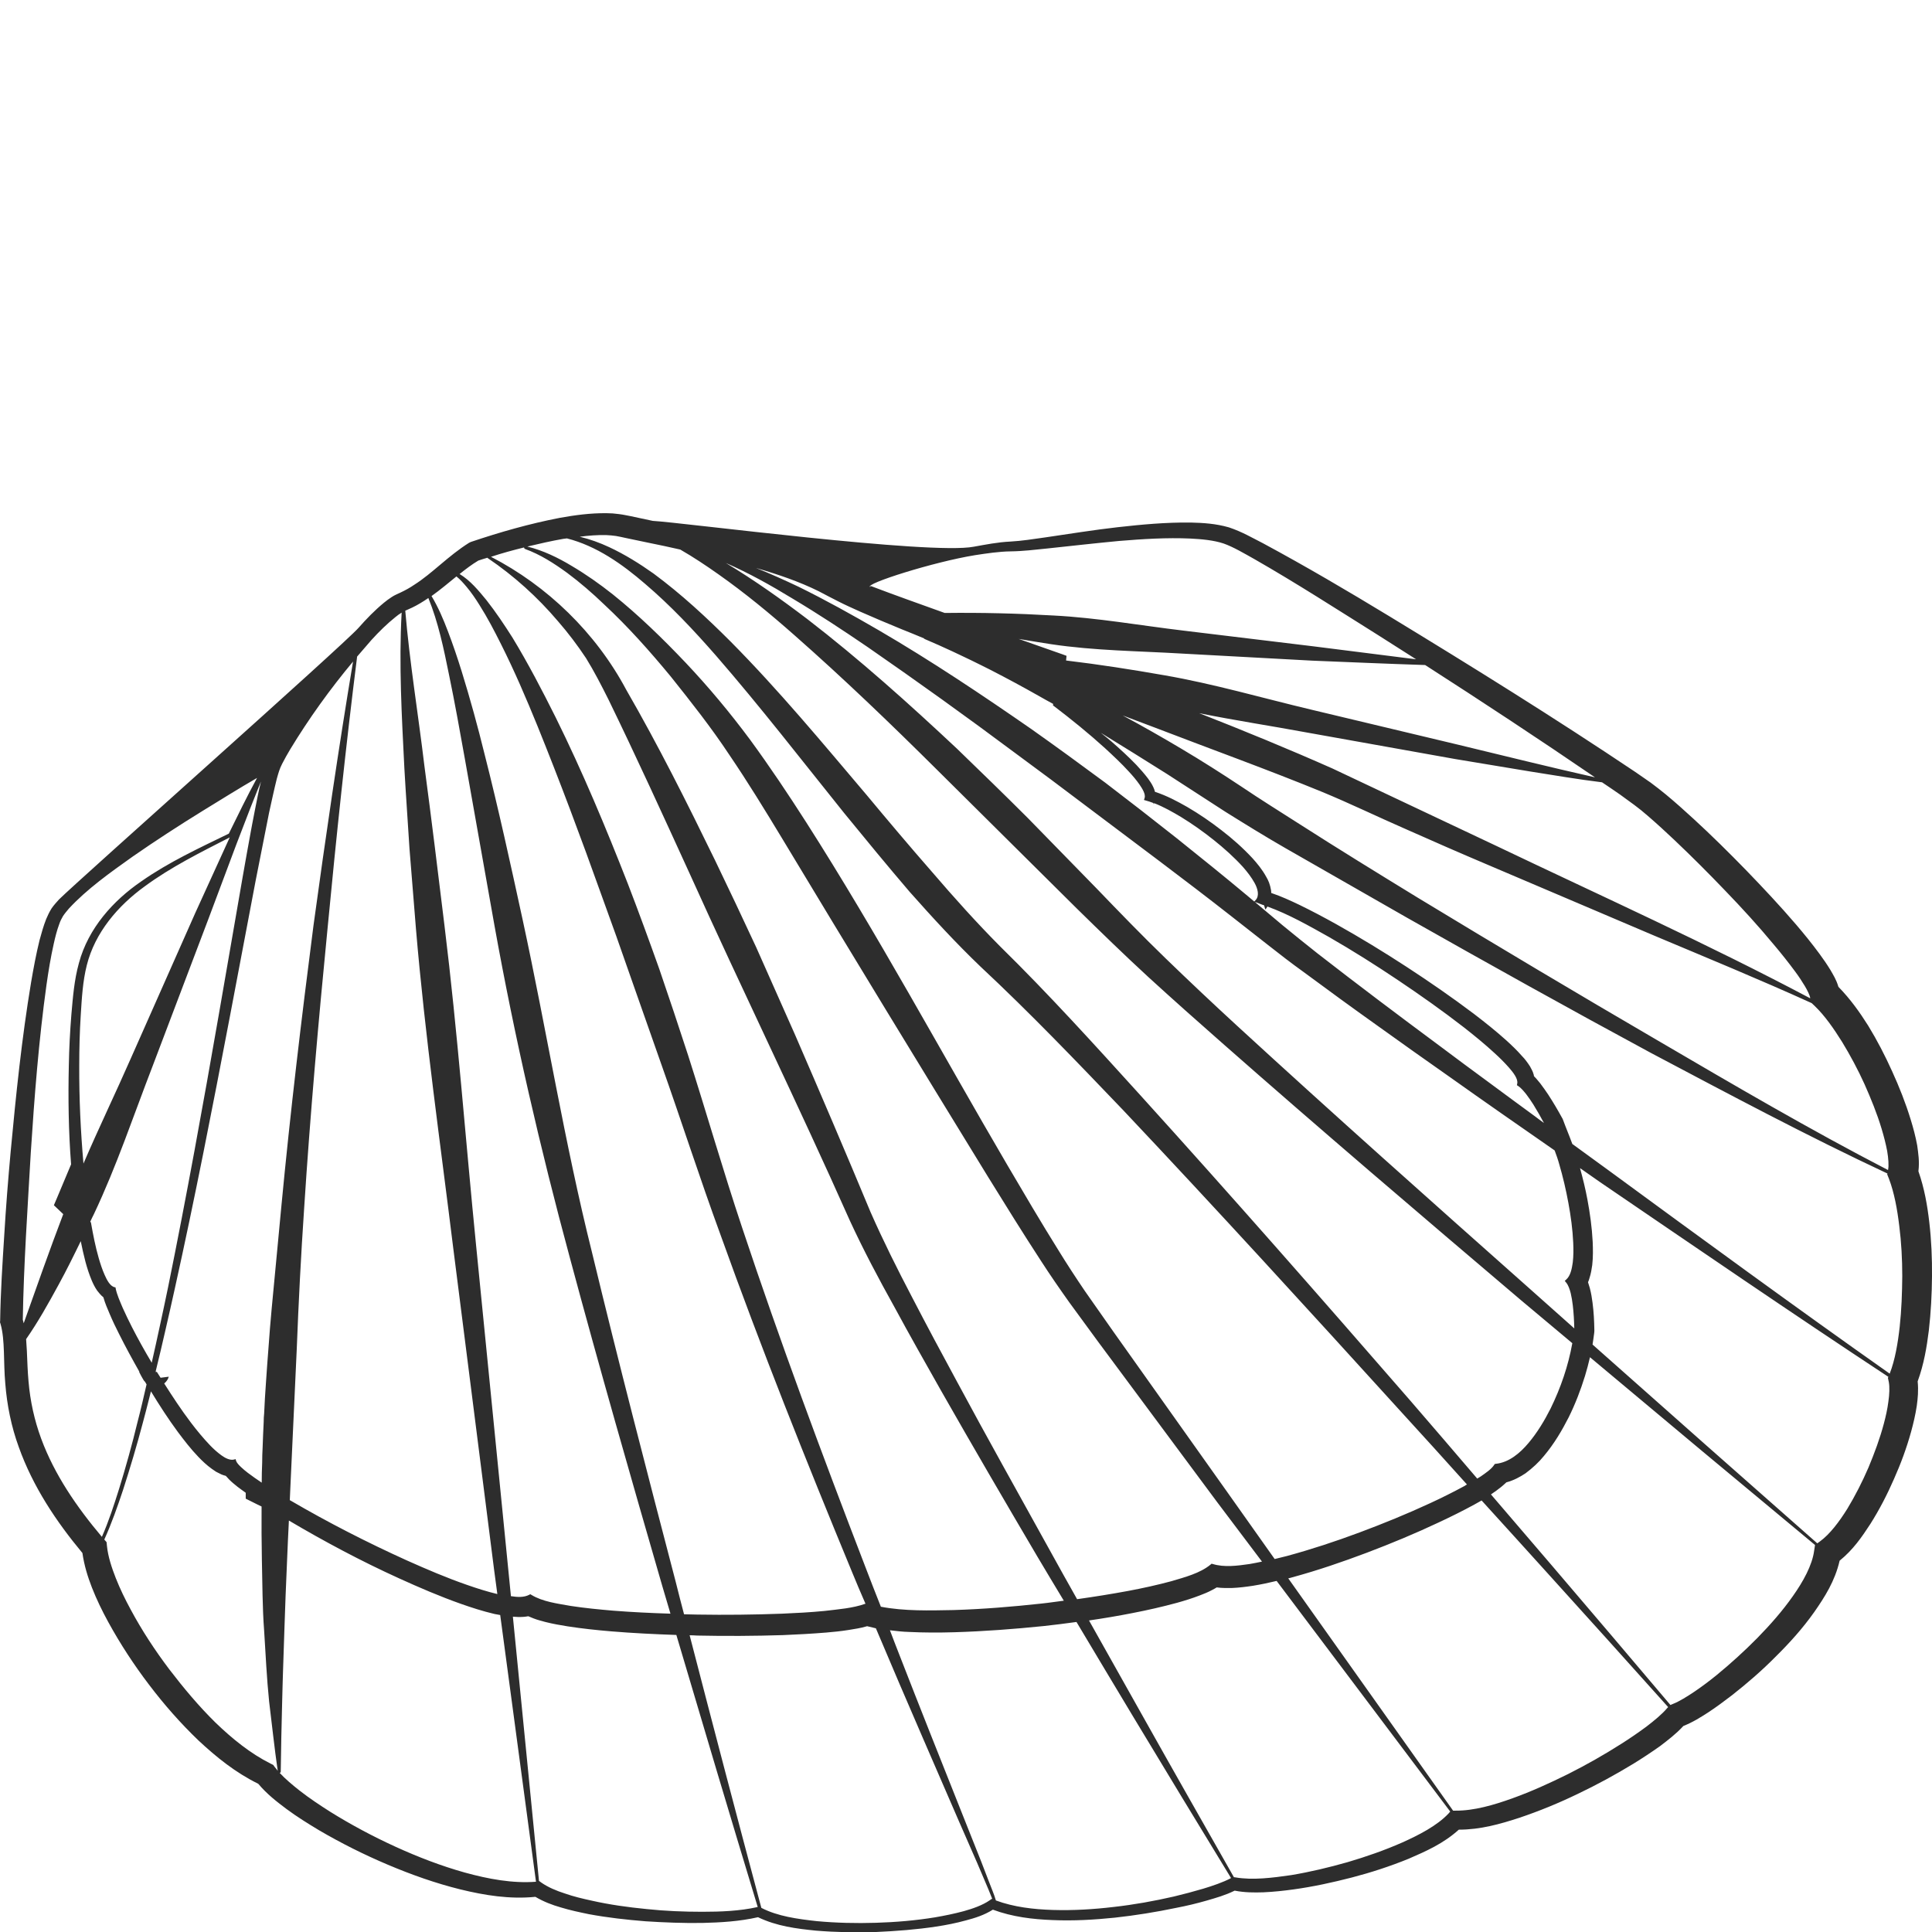 <?xml version="1.0" encoding="utf-8"?>
<!-- Generator: Adobe Illustrator 24.1.2, SVG Export Plug-In . SVG Version: 6.00 Build 0)  -->
<svg version="1.1" id="Layer_1" xmlns="http://www.w3.org/2000/svg" xmlns:xlink="http://www.w3.org/1999/xlink" x="0px" y="0px"
	 viewBox="0 0 128 128" style="enable-background:new 0 0 128 128;" xml:space="preserve">
<style type="text/css">
	.st0{fill:#2D2D2D;}
</style>
<path class="st0" d="M128,84.55c0.01-1.19-0.04-2.38-0.18-3.58c-0.13-1.11-0.32-2.23-0.72-3.37c0.08-0.66-0.01-1.18-0.08-1.71
	c-0.11-0.6-0.26-1.16-0.43-1.71c-0.34-1.11-0.76-2.17-1.23-3.2c-0.47-1.04-0.99-2.05-1.59-3.03c-0.56-0.89-1.18-1.76-1.97-2.57
	c-0.14-0.48-0.34-0.78-0.52-1.1c-0.23-0.38-0.48-0.74-0.73-1.08c-0.5-0.68-1.02-1.32-1.55-1.94c-1.07-1.25-2.18-2.43-3.31-3.6
	c-1.13-1.16-2.29-2.31-3.49-3.41c-0.6-0.55-1.2-1.09-1.84-1.62c-0.32-0.26-0.66-0.53-1-0.78l-1.01-0.7
	c-5.37-3.6-10.81-6.98-16.3-10.32c-2.75-1.67-5.52-3.3-8.36-4.83c-0.73-0.37-1.4-0.77-2.27-1.06c-0.87-0.25-1.7-0.3-2.53-0.32
	c-1.64-0.02-3.25,0.13-4.85,0.31c-1.59,0.18-3.18,0.44-4.76,0.67c-0.78,0.11-1.59,0.24-2.34,0.28c-0.85,0.04-1.63,0.2-2.42,0.34
	c-2.85,0.56-19.36-1.61-21.27-1.71L41.8,34.2l-0.36-0.07c-0.13-0.02-0.29-0.06-0.43-0.07C40.73,34.02,40.46,34,40.18,34
	c-1.08-0.01-2.1,0.13-3.1,0.31c-2.01,0.39-3.94,0.94-5.87,1.59l-0.07,0.03l-0.06,0.03c-1.39,0.87-2.43,2.02-3.63,2.78
	c-0.29,0.2-0.6,0.37-0.92,0.52l-0.26,0.12c-0.11,0.05-0.22,0.11-0.31,0.17c-0.19,0.12-0.36,0.25-0.52,0.38
	c-0.63,0.52-1.17,1.08-1.69,1.67C22.72,42.76,5.3,58.22,3.91,59.59c-0.16,0.18-0.33,0.36-0.49,0.59c-0.14,0.22-0.27,0.49-0.36,0.71
	c-0.19,0.48-0.31,0.93-0.44,1.4c-0.23,0.93-0.4,1.86-0.56,2.79c-0.62,3.72-1,7.44-1.35,11.18c-0.17,1.86-0.32,3.74-0.43,5.6
	c-0.12,1.88-0.24,3.73-0.27,5.65L0,87.6l0.04,0.13c0.3,1.06,0.18,2.52,0.31,3.93c0.11,1.42,0.4,2.86,0.89,4.2
	c0.94,2.64,2.49,4.95,4.22,7.03c0.12,0.83,0.35,1.57,0.63,2.29c0.31,0.79,0.68,1.55,1.08,2.28c0.8,1.46,1.71,2.85,2.7,4.15
	c1,1.32,2.09,2.56,3.29,3.71c1.17,1.09,2.44,2.12,3.95,2.86c0.59,0.7,1.22,1.18,1.87,1.67c0.7,0.52,1.43,0.97,2.16,1.41
	c1.47,0.86,2.99,1.62,4.55,2.28c1.56,0.66,3.16,1.23,4.82,1.64c1.6,0.39,3.26,0.66,4.96,0.49c0.56,0.33,1.12,0.54,1.68,0.7
	c0.62,0.19,1.24,0.32,1.87,0.45c1.24,0.23,2.5,0.37,3.75,0.47c1.25,0.08,2.51,0.13,3.77,0.11c1.22-0.03,2.45-0.1,3.68-0.38
	c1.25,0.6,2.55,0.76,3.84,0.89c1.33,0.11,2.66,0.13,3.99,0.09c1.33-0.06,2.66-0.16,3.98-0.36c0.66-0.1,1.32-0.23,1.97-0.41
	c0.61-0.16,1.21-0.35,1.78-0.71c1.29,0.48,2.63,0.64,3.96,0.69c1.38,0.06,2.76-0.02,4.12-0.16c1.37-0.15,2.73-0.37,4.07-0.65
	c0.68-0.13,1.35-0.29,2.01-0.48c0.62-0.18,1.23-0.35,1.86-0.66c0.66,0.13,1.29,0.13,1.91,0.11c0.67-0.03,1.32-0.1,1.98-0.19
	c1.31-0.18,2.59-0.46,3.87-0.79c1.27-0.33,2.53-0.74,3.76-1.24c1.15-0.5,2.3-1,3.33-1.93c1.43,0,2.73-0.37,3.99-0.78
	c1.34-0.45,2.63-0.98,3.89-1.59c1.26-0.6,2.49-1.27,3.69-2c0.6-0.37,1.19-0.76,1.77-1.17c0.52-0.4,1.04-0.79,1.54-1.33
	c0.63-0.25,1.13-0.57,1.63-0.89c0.55-0.36,1.07-0.75,1.58-1.14c1.02-0.8,1.99-1.64,2.9-2.56c0.92-0.91,1.79-1.87,2.56-2.96
	c0.69-0.99,1.37-2.05,1.68-3.4c0.9-0.73,1.48-1.58,2.04-2.44c0.6-0.95,1.11-1.94,1.56-2.97c0.45-1.01,0.84-2.06,1.14-3.15
	c0.15-0.55,0.28-1.1,0.37-1.69c0.07-0.51,0.12-1.02,0.06-1.63c0.42-1.16,0.6-2.26,0.74-3.37C127.93,86.93,127.99,85.75,128,84.55z
	 M120.22,66.64c0.68,0.65,1.28,1.52,1.83,2.4c0.54,0.89,1.04,1.82,1.48,2.79c0.43,0.97,0.83,1.95,1.13,2.95
	c0.15,0.5,0.28,1,0.37,1.48c0.08,0.47,0.12,0.98,0.06,1.23v0.03c-5.18-2.68-10.23-5.64-15.27-8.59c-5.32-3.1-10.62-6.26-15.88-9.45
	c-2.63-1.61-5.25-3.22-7.84-4.88c-1.3-0.83-2.6-1.64-3.86-2.49c-1.28-0.85-2.6-1.69-3.93-2.48c-1.29-0.77-2.61-1.52-3.93-2.23
	l2.12,0.8c3.72,1.43,7.47,2.78,11.13,4.28c1.81,0.75,3.63,1.63,5.46,2.43c1.82,0.81,3.65,1.61,5.49,2.39l11.02,4.69
	c3.49,1.47,7,2.91,10.43,4.47L120.22,66.64z M107.33,52.64l0.96,0.7c0.3,0.22,0.59,0.46,0.89,0.72c0.59,0.51,1.17,1.04,1.75,1.59
	c1.15,1.09,2.28,2.22,3.38,3.37c1.1,1.14,2.18,2.32,3.19,3.54c0.51,0.6,1,1.22,1.45,1.83c0.23,0.31,0.44,0.63,0.62,0.93
	c0.18,0.29,0.34,0.66,0.35,0.74l0.01,0.08c-6.83-3.62-13.85-6.78-20.8-10.1l-10.84-5.12c-2.93-1.3-5.88-2.51-8.84-3.67
	c2.36,0.48,4.76,0.84,7.13,1.28l9.84,1.76l4.94,0.82c1.59,0.25,3.15,0.52,4.78,0.72C106.53,52.1,106.94,52.36,107.33,52.64z
	 M105.67,51.5c-3.01-0.68-6.04-1.43-9.06-2.16l-9.72-2.32c-3.25-0.77-6.45-1.71-9.74-2.28c-2.16-0.38-4.34-0.72-6.52-0.98l0.03-0.31
	l-0.27-0.1c-0.97-0.34-1.94-0.68-2.9-1.02c0.71,0.12,1.43,0.24,2.15,0.35c2.87,0.43,5.77,0.45,8.65,0.62l8.65,0.47
	c2.5,0.1,4.99,0.21,7.48,0.29C98.2,46.49,101.97,48.97,105.67,51.5z M64.61,36.78c0.78-0.12,1.59-0.24,2.34-0.25
	c0.84-0.01,1.62-0.11,2.42-0.19c1.6-0.17,3.18-0.35,4.77-0.5c1.58-0.13,3.17-0.23,4.72-0.16c0.77,0.04,1.55,0.11,2.21,0.33
	c0.65,0.23,1.37,0.66,2.05,1.04c2.76,1.58,5.46,3.32,8.17,5.02c0.84,0.54,1.69,1.07,2.53,1.61l-6.81-0.86l-8.6-1.04
	c-2.86-0.34-5.71-0.85-8.59-1c-2.4-0.14-4.81-0.2-7.23-0.17c-1.64-0.59-3.28-1.17-4.91-1.79l-0.03,0.07
	C57.24,38.69,61.87,37.22,64.61,36.78z M54.24,39.17l0.61,0.32l0.72,0.37c0.47,0.24,0.93,0.44,1.39,0.65
	c0.93,0.41,1.85,0.8,2.78,1.18c0.49,0.2,0.98,0.39,1.47,0.6c0.01,0.02,0.03,0.04,0.06,0.05c0.62,0.26,1.23,0.54,1.84,0.82
	c0.19,0.09,0.38,0.18,0.57,0.27c0.44,0.2,0.87,0.42,1.3,0.63c0.22,0.11,0.44,0.22,0.66,0.33c1.07,0.55,2.13,1.12,3.17,1.71
	c0.33,0.18,0.64,0.37,0.97,0.54l-0.01,0.04l-0.01,0.05l0.04,0.03c1.17,0.89,2.32,1.82,3.41,2.81c0.54,0.5,1.08,1,1.58,1.55
	c0.25,0.27,0.49,0.55,0.7,0.85c0.19,0.28,0.43,0.65,0.34,0.91l-0.04,0.12l0.1,0.03c0.17,0.05,0.35,0.1,0.52,0.17l0.03,0.08
	c0.01-0.02,0.01-0.05,0.02-0.07c0.62,0.24,1.22,0.58,1.79,0.92c0.75,0.46,1.47,0.97,2.16,1.52c0.69,0.55,1.35,1.14,1.94,1.79
	c0.29,0.33,0.56,0.68,0.77,1.06c0.2,0.36,0.34,0.84,0.07,1.13l-0.09,0.1l-0.44-0.37c-1.54-1.29-3.11-2.55-4.68-3.81
	c-1.58-1.25-3.16-2.48-4.76-3.7c-1.62-1.2-3.24-2.38-4.88-3.54c-3.3-2.29-6.65-4.53-10.13-6.56c-1.74-1.01-3.5-1.99-5.31-2.88
	c-0.93-0.44-1.86-0.86-2.81-1.24C51.53,38.05,52.95,38.53,54.24,39.17z M83.75,59.98l0.08,0.28c0.06-0.06,0.1-0.13,0.14-0.2
	c1.41,0.51,2.76,1.28,4.08,2.02c1.55,0.89,3.07,1.85,4.56,2.85c1.49,1,2.95,2.03,4.37,3.13c0.7,0.55,1.4,1.12,2.06,1.73
	c0.33,0.3,0.65,0.62,0.94,0.95c0.27,0.31,0.61,0.74,0.54,1.05l-0.02,0.11l0.07,0.04c0.2,0.13,0.38,0.35,0.55,0.56
	c0.17,0.22,0.32,0.45,0.47,0.68c0.25,0.4,0.48,0.81,0.7,1.22c-0.19-0.14-0.39-0.28-0.58-0.43c-1.01-0.74-2.02-1.48-3.03-2.23
	c-1.11-0.81-2.22-1.64-3.33-2.47c-2.71-2.01-5.41-4.04-8.07-6.11c-0.79-0.62-1.56-1.25-2.32-1.87l-1.82-1.53l0.1,0.03
	C83.41,59.85,83.58,59.93,83.75,59.98z M52.48,39.64c1.71,1.02,3.38,2.12,5.02,3.24c3.28,2.27,6.53,4.6,9.73,6.99
	c1.61,1.18,3.21,2.38,4.81,3.59l4.8,3.61c1.59,1.2,3.18,2.41,4.76,3.65l2.36,1.85c0.8,0.63,1.6,1.25,2.41,1.83
	c1.62,1.2,3.24,2.38,4.87,3.54c1.59,1.14,3.19,2.28,4.79,3.4c2.32,1.65,4.64,3.26,6.97,4.88c0.11,0.3,0.22,0.6,0.3,0.9
	c0.25,0.85,0.45,1.71,0.61,2.58c0.16,0.87,0.28,1.75,0.32,2.63c0.02,0.44,0.02,0.88-0.03,1.31c-0.06,0.42-0.15,0.88-0.43,1.13
	l-0.1,0.09l0.08,0.1c0.15,0.17,0.24,0.44,0.31,0.7c0.06,0.26,0.11,0.54,0.14,0.81c0.06,0.51,0.09,1.03,0.1,1.54
	c-0.98-0.87-1.94-1.73-2.92-2.6c-6.51-5.78-13.02-11.57-19.42-17.45c-1.6-1.47-3.18-2.96-4.74-4.47c-1.55-1.5-3.06-3.06-4.57-4.63
	l-4.57-4.68c-1.54-1.54-3.11-3.06-4.68-4.58c-3.19-2.99-6.44-5.91-9.92-8.59c-1.74-1.32-3.51-2.58-5.39-3.71
	C49.62,37.97,51.07,38.78,52.48,39.64z M40.15,35.45c0.23,0.01,0.45,0.03,0.66,0.06c0.11,0.02,0.2,0.04,0.31,0.06l0.37,0.08
	l1.48,0.31c0.7,0.14,1.4,0.29,2.1,0.45c0.87,0.5,1.71,1.06,2.53,1.64c1.76,1.24,3.42,2.61,5.04,4.04c3.25,2.86,6.37,5.86,9.45,8.92
	l9.26,9.19c1.56,1.53,3.12,3.05,4.74,4.54c1.62,1.48,3.25,2.93,4.89,4.37c6.54,5.76,13.16,11.4,19.8,17.04
	c1.13,0.95,2.26,1.89,3.39,2.84c-0.27,1.51-0.77,2.96-1.44,4.33c-0.41,0.81-0.88,1.59-1.46,2.28c-0.57,0.68-1.3,1.29-2.16,1.38
	l-0.07,0.01L99,97.04c-0.18,0.29-0.57,0.55-0.9,0.78c-0.07,0.05-0.16,0.09-0.23,0.14c-1.47-1.72-2.95-3.45-4.43-5.16
	c-5.91-6.8-11.85-13.57-17.9-20.25c-3.02-3.33-6.06-6.69-9.28-9.85c-1.56-1.57-3.05-3.23-4.5-4.92c-1.47-1.68-2.92-3.4-4.36-5.13
	c-2.9-3.42-5.79-6.91-8.99-10.14c-1.6-1.6-3.27-3.15-5.11-4.51c-0.93-0.66-1.91-1.27-2.94-1.75c-0.62-0.29-1.28-0.53-1.95-0.69
	C39,35.48,39.58,35.44,40.15,35.45z M37.32,35.7c0.08-0.01,0.16-0.02,0.24-0.03c1.96,0.5,3.66,1.7,5.19,3.02
	c1.69,1.44,3.21,3.06,4.68,4.74c2.93,3.37,5.68,6.93,8.5,10.44c1.43,1.75,2.86,3.49,4.34,5.22c1.5,1.69,3.04,3.37,4.69,4.95
	c3.28,3.06,6.37,6.29,9.48,9.54c6.17,6.54,12.24,13.19,18.29,19.85c1.5,1.64,2.98,3.27,4.46,4.92c-0.06,0.03-0.12,0.07-0.18,0.11
	c-0.74,0.4-1.5,0.78-2.26,1.13c-1.53,0.71-3.1,1.35-4.68,1.94c-1.58,0.59-3.19,1.12-4.81,1.56c-0.27,0.07-0.54,0.13-0.81,0.2
	l-3.08-4.35l-7.61-10.72l-1.88-2.68c-0.61-0.9-1.2-1.8-1.77-2.73c-1.15-1.84-2.26-3.73-3.37-5.62c-4.43-7.56-8.58-15.28-13.32-22.7
	C52.23,52.63,51,50.79,49.69,49c-1.33-1.79-2.74-3.48-4.26-5.09c-1.52-1.6-3.11-3.15-4.83-4.53c-0.87-0.69-1.78-1.33-2.73-1.89
	c-0.91-0.55-1.89-1.02-2.93-1.28C35.73,36.02,36.53,35.84,37.32,35.7z M34.72,36.27c0,0.04,0.02,0.08,0.06,0.09v0.01
	c1.01,0.36,1.92,0.95,2.79,1.58c0.86,0.64,1.68,1.35,2.46,2.1c1.58,1.47,3.02,3.09,4.4,4.76c1.35,1.69,2.7,3.4,3.89,5.2
	c1.21,1.78,2.35,3.64,3.48,5.51c4.5,7.48,9.07,14.97,13.66,22.45c1.15,1.86,2.31,3.73,3.51,5.57c0.6,0.93,1.23,1.84,1.87,2.74
	l1.94,2.65l7.83,10.55l3,3.98c-0.27,0.06-0.54,0.11-0.82,0.16c-0.82,0.12-1.69,0.23-2.44,0l-0.08-0.02l-0.07,0.06
	c-0.69,0.57-1.69,0.83-2.6,1.1c-0.93,0.25-1.88,0.46-2.84,0.64c-1.13,0.21-2.26,0.39-3.4,0.55c-0.61-1.09-1.23-2.18-1.83-3.28
	c-2.05-3.71-4.12-7.4-6.12-11.12c-1.01-1.86-2.01-3.73-2.98-5.6c-0.98-1.87-1.93-3.77-2.76-5.66c-1.63-3.92-3.3-7.82-4.99-11.72
	l-2.58-5.81c-0.89-1.92-1.8-3.84-2.72-5.75c-1.86-3.82-3.76-7.62-5.89-11.31c-2.02-3.79-5.24-6.89-8.96-8.81
	C33.25,36.65,33.99,36.45,34.72,36.27z M31.69,37.14c0.2-0.07,0.4-0.13,0.61-0.19c0,0.01,0,0.02,0.01,0.03h0.01
	c1.73,1.17,3.29,2.58,4.64,4.17c0.68,0.78,1.3,1.6,1.87,2.46c0.53,0.86,1.01,1.79,1.48,2.73c1.84,3.78,3.6,7.64,5.36,11.49
	c3.48,7.71,7.2,15.32,10.64,23.05c0.91,1.97,1.91,3.85,2.94,5.7c1.01,1.87,2.06,3.72,3.1,5.56c2.1,3.69,4.23,7.34,6.38,10.99
	c0.58,0.97,1.16,1.95,1.75,2.92c-0.49,0.06-0.99,0.14-1.48,0.19c-1.93,0.21-3.87,0.37-5.81,0.43c-1.62,0.03-3.25,0.08-4.83-0.22
	c-0.35-0.89-0.7-1.77-1.04-2.67c-2.86-7.43-5.65-14.92-8.16-22.47c-1.26-3.77-2.36-7.61-3.58-11.42c-0.62-1.9-1.25-3.8-1.9-5.69
	c-0.67-1.88-1.36-3.77-2.08-5.64c-1.46-3.73-3-7.42-4.78-11.02c-0.9-1.8-1.83-3.59-2.87-5.3c-0.54-0.85-1.1-1.69-1.73-2.49
	c-0.52-0.63-1.06-1.29-1.77-1.72C30.86,37.7,31.27,37.39,31.69,37.14z M30.24,38.19c0.25,0.2,0.47,0.45,0.68,0.7
	c0.31,0.37,0.59,0.78,0.85,1.2c0.52,0.82,0.98,1.7,1.42,2.58c0.89,1.77,1.67,3.59,2.42,5.43c1.49,3.68,2.88,7.4,4.22,11.15
	c0.68,1.86,1.35,3.74,2,5.62l1.98,5.63c1.33,3.75,2.55,7.56,3.93,11.32c2.7,7.53,5.66,14.95,8.71,22.33c0.29,0.7,0.58,1.4,0.89,2.1
	c-0.84,0.3-1.8,0.37-2.72,0.48c-0.93,0.09-1.86,0.14-2.8,0.18c-1.87,0.07-3.74,0.09-5.61,0.06c-0.3,0-0.59-0.02-0.89-0.02
	c-0.19-0.71-0.37-1.42-0.55-2.14c-1.9-7.27-3.79-14.54-5.55-21.84c-1.82-7.27-3-14.68-4.59-22.02c-0.8-3.68-1.6-7.35-2.53-11
	c-0.45-1.83-0.95-3.65-1.51-5.46c-0.28-0.9-0.58-1.79-0.92-2.68c-0.3-0.79-0.64-1.59-1.08-2.32C29.18,39.07,29.71,38.62,30.24,38.19
	z M27.03,40.38c0.38-0.16,0.74-0.36,1.08-0.58c0.09-0.06,0.18-0.12,0.27-0.18c0.66,1.62,1.02,3.36,1.37,5.09
	c0.38,1.83,0.71,3.68,1.04,5.52l1.97,11.09c1.33,7.39,3.03,14.76,5,22.03c1.95,7.26,4.02,14.48,6.11,21.7
	c0.19,0.62,0.36,1.24,0.55,1.86c-1.27-0.04-2.54-0.1-3.81-0.2c-0.93-0.08-1.86-0.17-2.78-0.31c-0.9-0.16-1.88-0.28-2.63-0.74
	l-0.07-0.04l-0.07,0.04c-0.35,0.18-0.77,0.16-1.21,0.09l-2.3-23.16c-0.71-7.09-1.23-14.19-2.1-21.25
	c-0.43-3.52-0.86-7.06-1.33-10.58c-0.41-3.43-0.98-6.87-1.27-10.3C26.9,40.44,26.98,40.4,27.03,40.38z M23.66,43.5
	c0.32-0.36,0.63-0.74,0.95-1.1c0.5-0.55,1.03-1.07,1.58-1.51c0.13-0.11,0.27-0.21,0.4-0.29c0.01,0,0.01,0,0.02-0.01
	c-0.19,3.45,0.01,6.88,0.18,10.3c0.1,1.78,0.23,3.57,0.34,5.34l0.43,5.33c0.6,7.1,1.61,14.15,2.48,21.22l2.69,21.18l0.22,1.65
	c-0.67-0.16-1.33-0.37-1.99-0.6c-1.36-0.47-2.69-1.04-4.01-1.63c-2.63-1.19-5.21-2.51-7.71-3.97l0,0l0,0l-0.04-0.02
	c0.01-0.23,0.02-0.45,0.03-0.68l0.43-9.32c0.12-3.11,0.28-6.23,0.49-9.33c0.4-6.22,0.95-12.43,1.56-18.64
	C22.28,55.44,22.91,49.47,23.66,43.5z M18.34,51.59c0.11-0.39,0.18-0.65,0.35-0.98c0.16-0.32,0.35-0.65,0.54-0.97
	c1.23-2.03,2.64-3.99,4.16-5.81c-0.97,5.81-1.82,11.64-2.62,17.48c-0.8,6.19-1.54,12.4-2.13,18.62c-0.07,0.78-0.15,1.55-0.22,2.33
	c-0.14,1.47-0.28,2.95-0.42,4.43c-0.08,0.86-0.15,1.72-0.21,2.58c-0.06,0.78-0.12,1.56-0.17,2.34c-0.05,0.68-0.09,1.36-0.12,2.04
	c-0.02,0.18-0.03,0.37-0.03,0.57c-0.03,0.56-0.05,1.11-0.07,1.66c-0.02,0.34-0.03,0.69-0.03,1.02c-0.02,0.45-0.03,0.89-0.03,1.33
	c-0.31-0.21-0.62-0.42-0.92-0.65c-0.16-0.12-0.31-0.25-0.45-0.38c-0.14-0.13-0.29-0.29-0.33-0.42l-0.03-0.11l-0.11,0.03
	c-0.26,0.06-0.57-0.09-0.83-0.28c-0.26-0.19-0.51-0.41-0.74-0.65c-0.46-0.48-0.89-1-1.29-1.53c-0.63-0.83-1.2-1.7-1.76-2.58
	c0.17-0.14,0.27-0.32,0.3-0.45l-0.54,0.07c-0.08-0.13-0.17-0.26-0.25-0.39l-0.08,0.01c0-0.02,0.01-0.03,0.01-0.05c0,0,0.01,0,0.01,0
	c0.03,0.02,0.01,0,0.01,0.01l-0.01-0.02l-0.01-0.01c0.22-0.89,0.43-1.78,0.63-2.66c0.21-0.93,0.43-1.86,0.63-2.79
	c1.33-5.99,2.5-12,3.65-18.03l1.71-9.02l0.89-4.5C18,53.06,18.16,52.31,18.34,51.59z M16.9,53.61c-0.06,0.32-0.13,0.66-0.19,0.98
	c-0.03,0.14-0.05,0.28-0.08,0.43c-0.19,1.04-0.38,2.08-0.56,3.12L14.5,67.2c-1.05,6.03-2.14,12.06-3.36,18.06
	c-0.18,0.86-0.36,1.73-0.55,2.59c-0.17,0.8-0.35,1.6-0.53,2.4c0,0.01,0,0.02-0.01,0.03c-0.46-0.77-0.9-1.56-1.31-2.36
	c-0.21-0.42-0.42-0.84-0.61-1.27c-0.18-0.43-0.38-0.86-0.47-1.3L7.66,85.3l-0.07-0.02c-0.3-0.07-0.51-0.48-0.66-0.82
	c-0.16-0.36-0.28-0.73-0.39-1.11c-0.22-0.76-0.37-1.54-0.51-2.33l-0.01-0.03L6,80.96l-0.02-0.02c0.08-0.17,0.16-0.35,0.25-0.52
	c1.5-3.17,2.61-6.5,3.87-9.76l3.72-9.81l1.84-4.91l0.37-0.96l0.57-1.48l0.49-1.23l0.2-0.49C17.14,52.38,17.02,53,16.9,53.61z
	 M15.22,55.48l-0.1,0.22l-2.18,4.78l-4.25,9.59c-1.03,2.35-2.15,4.66-3.16,7.02c-0.19-2.16-0.29-4.33-0.28-6.5
	c0-1.11,0.03-2.23,0.1-3.34c0.07-1.11,0.13-2.23,0.4-3.3c0.54-2.16,2.06-3.94,3.83-5.22C11.33,57.44,13.29,56.47,15.22,55.48z
	 M1.51,87.43c0.06-3.65,0.32-7.38,0.53-11.07c0.24-3.72,0.53-7.44,1.04-11.11c0.13-0.92,0.28-1.83,0.48-2.72
	c0.1-0.45,0.21-0.89,0.36-1.29c0.07-0.21,0.15-0.37,0.25-0.54c0.11-0.17,0.25-0.33,0.39-0.5c1.2-1.3,2.74-2.39,4.23-3.45
	c1.51-1.05,3.07-2.06,4.64-3.03c1.19-0.73,2.39-1.48,3.6-2.18c-0.66,1.21-1.26,2.45-1.87,3.69c-1.97,0.96-3.97,1.88-5.81,3.17
	c-1.84,1.26-3.5,3.09-4.12,5.4c-0.32,1.15-0.4,2.29-0.5,3.4c-0.09,1.12-0.15,2.25-0.17,3.38c-0.05,2.19-0.02,4.38,0.15,6.56
	l-0.94,2.24l-0.2,0.47l0.39,0.37l0.23,0.22c-0.91,2.39-1.76,4.81-2.62,7.23C1.55,87.59,1.53,87.51,1.51,87.43z M2.73,95.32
	C2.28,94.1,2,92.83,1.89,91.52c-0.06-0.65-0.08-1.32-0.11-2.02C1.76,89.25,1.75,89,1.73,88.72c0.8-1.15,1.48-2.37,2.15-3.6
	c0.52-0.95,1-1.92,1.47-2.89c0.09,0.45,0.19,0.9,0.31,1.36c0.11,0.41,0.24,0.82,0.42,1.25c0.09,0.21,0.2,0.44,0.36,0.67
	c0.1,0.12,0.22,0.29,0.41,0.44c0.12,0.43,0.27,0.75,0.42,1.11c0.19,0.45,0.4,0.89,0.62,1.32c0.43,0.86,0.89,1.7,1.36,2.53L9.2,90.86
	l0.15,0.29l0.09,0.16l0.07,0.12c0.03,0.04,0.02,0.04,0.1,0.12c0.03,0.06,0.07,0.11,0.1,0.17c-0.19,0.83-0.38,1.66-0.6,2.5
	c-0.36,1.49-0.77,2.96-1.22,4.42c-0.34,1.08-0.69,2.16-1.14,3.18C5.08,99.84,3.61,97.7,2.73,95.32z M18.21,117.08l-0.11-0.15
	l-0.18-0.09c-1.32-0.66-2.53-1.64-3.64-2.71c-1.11-1.09-2.12-2.3-3.07-3.54c-0.95-1.26-1.81-2.57-2.55-3.95
	c-0.37-0.68-0.71-1.38-0.99-2.09c-0.28-0.71-0.51-1.43-0.58-2.09l-0.03-0.29l-0.15-0.17c0.48-1.06,0.87-2.17,1.24-3.28
	c0.47-1.46,0.91-2.93,1.3-4.41c0.15-0.57,0.3-1.12,0.44-1.69c0.04-0.15,0.07-0.29,0.11-0.44c0.56,0.92,1.14,1.82,1.79,2.7
	c0.42,0.56,0.85,1.12,1.36,1.65c0.26,0.27,0.53,0.53,0.89,0.79l0.28,0.19c0.11,0.06,0.24,0.12,0.36,0.18
	c0.07,0.03,0.17,0.06,0.28,0.09c0.08,0.09,0.16,0.18,0.23,0.25c0.18,0.18,0.36,0.32,0.53,0.46c0.19,0.15,0.37,0.27,0.56,0.41l0,0.39
	l0.78,0.39l0.27,0.13c-0.01,1.18,0,2.36,0.02,3.54c0.04,1.56,0.03,3.13,0.15,4.69c0.1,1.57,0.17,3.13,0.33,4.69
	c0.19,1.54,0.35,3.07,0.57,4.59C18.34,117.23,18.27,117.15,18.21,117.08z M30.79,124.06c-1.57-0.44-3.1-1.03-4.59-1.71
	c-1.49-0.68-2.95-1.46-4.33-2.32c-0.69-0.44-1.37-0.89-2.01-1.39c-0.47-0.37-0.95-0.77-1.33-1.18c0.04-0.01,0.07-0.04,0.07-0.09
	c0.02-1.5,0.05-2.99,0.09-4.48c0.01-0.39,0.02-0.77,0.03-1.15c0-0.12,0.01-0.23,0.01-0.35c0.01-0.21,0.01-0.44,0.02-0.65
	c0.03-0.91,0.06-1.81,0.09-2.71c0.05-1.56,0.11-3.11,0.18-4.66c0.03-0.88,0.08-1.76,0.12-2.63c2.37,1.4,4.79,2.69,7.3,3.83
	c1.34,0.61,2.69,1.19,4.1,1.69c0.71,0.25,1.42,0.48,2.22,0.67l0.38,0.07l2.37,17.67C33.96,124.79,32.35,124.49,30.79,124.06z
	 M50.17,126.35c-1.16,0.26-2.41,0.31-3.64,0.31s-2.47-0.05-3.69-0.18c-1.23-0.12-2.46-0.29-3.65-0.56c-0.6-0.13-1.19-0.27-1.76-0.47
	c-0.57-0.18-1.13-0.42-1.56-0.72l-0.15-0.11h-0.01l-1.73-17.51c0.22,0.02,0.46,0.03,0.73,0.01c0.09-0.01,0.19-0.02,0.29-0.04
	c0.12,0.05,0.24,0.1,0.34,0.14c0.28,0.11,0.54,0.17,0.79,0.24c0.51,0.13,0.99,0.21,1.48,0.29c0.97,0.15,1.92,0.25,2.87,0.33
	c1.44,0.12,2.89,0.19,4.33,0.24c1.78,6.01,3.57,12.03,5.39,18.02L50.17,126.35z M65.71,125.8l-0.14,0.1
	c-0.48,0.33-1.11,0.55-1.72,0.72c-0.63,0.17-1.27,0.3-1.91,0.41c-1.29,0.21-2.6,0.32-3.91,0.36c-1.31,0.04-2.62,0.01-3.92-0.11
	c-1.27-0.14-2.59-0.32-3.67-0.88c-1.61-6.01-3.19-12.03-4.75-18.06c0.17,0,0.33,0.01,0.5,0.02c1.89,0.04,3.79,0.03,5.69-0.03
	c0.95-0.04,1.9-0.09,2.87-0.17c0.48-0.04,0.97-0.09,1.47-0.17c0.4-0.07,0.76-0.11,1.23-0.25c0.19,0.05,0.38,0.09,0.58,0.14
	c1.03,2.44,2.07,4.87,3.12,7.29l2.38,5.49l1.2,2.74c0.33,0.8,0.71,1.63,1.01,2.41L65.71,125.8z M81.54,124.44
	c-0.52,0.27-1.19,0.5-1.82,0.69c-0.64,0.19-1.29,0.36-1.95,0.52c-1.31,0.3-2.64,0.54-3.98,0.69c-1.34,0.16-2.69,0.24-4.03,0.2
	c-1.29-0.04-2.59-0.19-3.78-0.63c-0.13-0.45-0.3-0.81-0.45-1.22l-0.54-1.4l-1.11-2.79l-2.21-5.56c-0.7-1.77-1.4-3.54-2.09-5.32
	c-0.21-0.54-0.42-1.07-0.62-1.61c0.43,0.05,0.84,0.1,1.25,0.11c1.02,0.05,2.02,0.05,3.02,0.02c1.99-0.06,3.96-0.21,5.92-0.41
	c0.73-0.08,1.45-0.17,2.17-0.27c1.26,2.11,2.52,4.22,3.79,6.33c2.14,3.56,4.29,7.09,6.44,10.62L81.54,124.44z M95.96,120.16
	c-0.76,0.8-1.94,1.41-3.08,1.92c-1.16,0.51-2.37,0.93-3.59,1.29c-1.23,0.35-2.48,0.65-3.74,0.86c-1.24,0.18-2.56,0.35-3.71,0.15
	l-0.09-0.01c-2.02-3.56-4.05-7.12-6.05-10.69c-1.19-2.11-2.37-4.22-3.55-6.32c0.96-0.14,1.92-0.3,2.88-0.49
	c0.98-0.19,1.96-0.41,2.95-0.68c0.5-0.14,0.99-0.29,1.51-0.49c0.26-0.1,0.52-0.2,0.8-0.35c0.1-0.05,0.21-0.11,0.32-0.18
	c0.36,0.05,0.68,0.04,0.99,0.04c0.5-0.02,0.96-0.08,1.42-0.15c0.55-0.09,1.06-0.2,1.56-0.32l11.5,15.28L95.96,120.16z
	 M110.47,113.15c-0.35,0.42-0.88,0.85-1.4,1.25c-0.53,0.39-1.08,0.77-1.65,1.13c-1.13,0.72-2.31,1.39-3.52,2
	c-1.21,0.6-2.44,1.16-3.69,1.61c-1.25,0.45-2.56,0.83-3.77,0.82h-0.17l-10.92-15.39c0.09-0.02,0.18-0.04,0.27-0.07
	c1.69-0.46,3.32-1.02,4.94-1.63c1.61-0.61,3.2-1.27,4.77-2.01c0.79-0.37,1.56-0.75,2.35-1.18c0.17-0.1,0.33-0.18,0.48-0.27
	c1.46,1.61,2.92,3.21,4.38,4.83c2.67,2.95,5.33,5.9,7.98,8.86L110.47,113.15z M120.19,102.75c-0.13,0.96-0.73,2.04-1.41,3
	c-0.68,0.97-1.49,1.89-2.34,2.76c-0.86,0.87-1.77,1.7-2.71,2.47c-0.48,0.39-0.96,0.75-1.46,1.09c-0.48,0.32-1.01,0.66-1.46,0.83
	l-0.14,0.06c-2.62-3.1-5.25-6.19-7.88-9.27c-1.34-1.56-2.67-3.12-4.01-4.68c0.03-0.02,0.05-0.03,0.07-0.05
	c0.19-0.13,0.39-0.27,0.6-0.44c0.11-0.09,0.21-0.18,0.34-0.3c0,0,0.01-0.01,0.01-0.01c0.49-0.13,0.91-0.36,1.27-0.6
	c0.47-0.35,0.89-0.74,1.22-1.15c0.68-0.81,1.19-1.68,1.64-2.56c0.44-0.89,0.79-1.8,1.08-2.74c0.12-0.39,0.23-0.81,0.33-1.24
	c4.96,4.16,9.93,8.31,14.91,12.44L120.19,102.75z M125.11,92.86c-0.06,0.48-0.17,0.97-0.3,1.46c-0.26,0.98-0.62,1.95-1.02,2.91
	c-0.41,0.95-0.88,1.87-1.4,2.73c-0.53,0.85-1.16,1.69-1.81,2.16l-0.18,0.13c-4.97-4.38-9.94-8.77-14.89-13.17
	c0.04-0.26,0.08-0.52,0.11-0.77l0.01-0.12l0-0.06c-0.01-0.63-0.04-1.2-0.12-1.82c-0.04-0.31-0.09-0.63-0.18-0.97
	c-0.04-0.13-0.08-0.26-0.12-0.39c0.04-0.09,0.07-0.17,0.09-0.25c0.11-0.34,0.15-0.61,0.19-0.89c0.06-0.54,0.05-1.04,0.03-1.53
	c-0.05-0.97-0.18-1.9-0.35-2.81c-0.13-0.7-0.3-1.39-0.49-2.08c0.44,0.31,0.89,0.62,1.33,0.93c6.35,4.33,12.68,8.67,19.1,12.9
	l-0.03,0.07l0.06,0.28C125.2,91.9,125.18,92.38,125.11,92.86z M125.86,87.9c-0.12,1.08-0.31,2.21-0.66,3.1v0.01
	c-6.27-4.42-12.46-8.95-18.64-13.48c-0.8-0.58-1.59-1.16-2.39-1.74c-0.2-0.55-0.42-1.06-0.62-1.61l-0.03-0.07l-0.03-0.05
	c-0.29-0.53-0.58-1.02-0.91-1.53c-0.17-0.25-0.34-0.5-0.54-0.76c-0.13-0.15-0.24-0.3-0.41-0.47c-0.01-0.03-0.01-0.07-0.02-0.11
	c-0.08-0.28-0.16-0.36-0.25-0.55c-0.17-0.26-0.34-0.49-0.52-0.67c-0.34-0.39-0.69-0.72-1.04-1.04c-0.7-0.63-1.42-1.2-2.15-1.76
	c-1.46-1.1-2.95-2.13-4.47-3.12c-1.52-0.99-3.06-1.93-4.65-2.82c-0.79-0.44-1.6-0.87-2.42-1.27c-0.61-0.29-1.21-0.57-1.89-0.8
	c0-0.06,0-0.12-0.01-0.18c-0.06-0.37-0.18-0.66-0.32-0.89c-0.27-0.49-0.58-0.86-0.9-1.22c-0.65-0.7-1.34-1.31-2.07-1.87
	c-0.72-0.56-1.48-1.08-2.27-1.54c-0.67-0.38-1.34-0.74-2.13-1c-0.03-0.13-0.07-0.22-0.11-0.31c-0.11-0.24-0.23-0.4-0.35-0.57
	c-0.25-0.33-0.51-0.62-0.77-0.9c-0.53-0.55-1.09-1.06-1.65-1.55c-0.23-0.2-0.47-0.39-0.71-0.58c1.47,0.9,2.93,1.81,4.39,2.73
	l3.86,2.5c1.33,0.83,2.64,1.64,3.98,2.41l8.04,4.6c5.37,3.04,10.75,6.04,16.18,8.97c5.18,2.74,10.35,5.5,15.67,7.99l-0.02,0.05
	l0.12,0.3c0.35,0.92,0.55,2.03,0.68,3.11c0.14,1.1,0.2,2.22,0.2,3.34C126.02,85.67,125.98,86.8,125.86,87.9z"/>
</svg>
